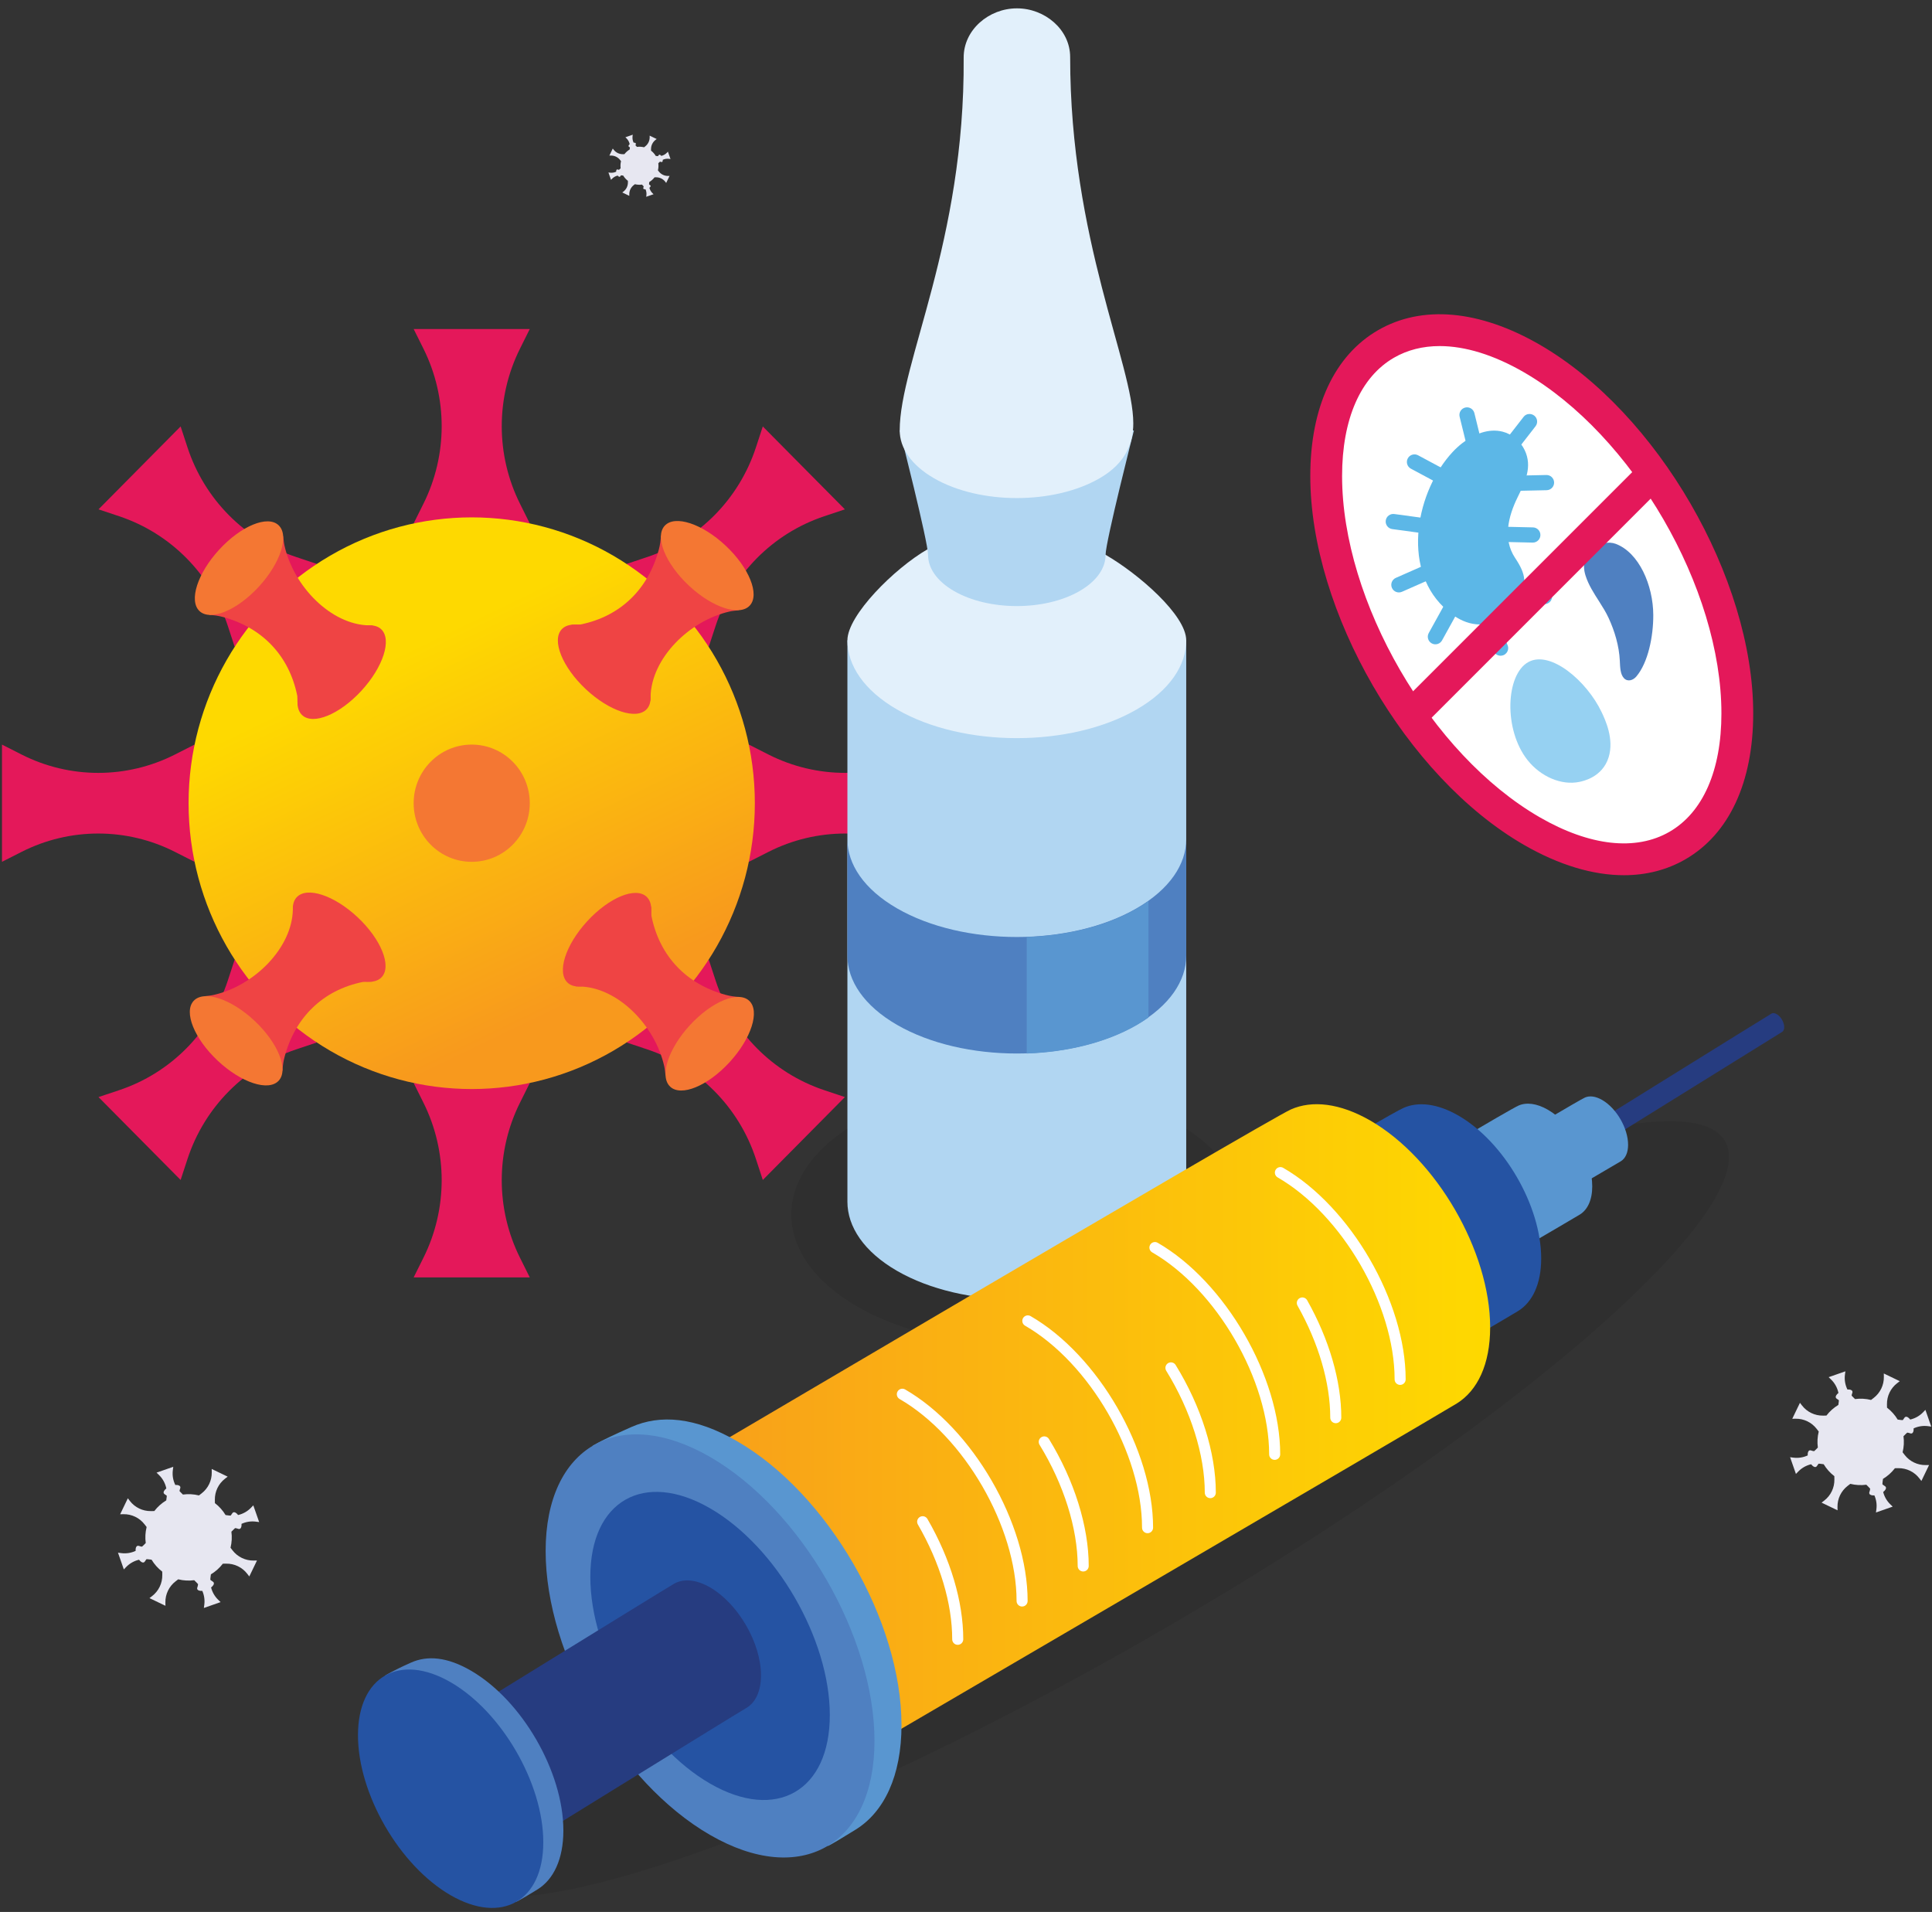 <svg xmlns="http://www.w3.org/2000/svg" xmlns:xlink="http://www.w3.org/1999/xlink" id="Layer_1" x="0px" y="0px" width="480px" height="475px" viewBox="0 0 480 475" xml:space="preserve">
<rect x="0" y="0" width="480" height="475" fill="#333333" stroke="none"/>
<g>
	<g>
		<path fill="#E4185A" d="M131.62,130.03H102.77l2.44-4.9c6.03-12.109,6.03-26.385,0-38.494l-2.44-4.899h28.851l-2.44,4.899    c-6.031,12.109-6.031,26.385,0,38.494L131.62,130.03z"></path>
		<path fill="#E4185A" d="M78.703,140.093l-20.401,20.594l-1.707-5.206c-4.218-12.868-14.218-22.962-26.964-27.22l-5.157-1.723    l20.4-20.595l1.707,5.206c4.218,12.868,14.217,22.962,26.963,27.22L78.703,140.093z"></path>
		<path fill="#E4185A" d="M48.333,184.982v29.125l-4.854-2.463c-11.996-6.088-26.137-6.088-38.132,0l-4.854,2.463v-29.125    l4.854,2.463c11.995,6.088,26.137,6.088,38.132,0L48.333,184.982z"></path>
		<path fill="#E4185A" d="M58.302,238.402l20.401,20.594l-5.158,1.724c-12.747,4.258-22.746,14.353-26.963,27.22l-1.707,5.206    l-20.4-20.595l5.157-1.723c12.746-4.258,22.746-14.352,26.964-27.22L58.302,238.402z"></path>
		<path fill="#E4185A" d="M102.77,269.06h28.851l-2.44,4.9c-6.031,12.109-6.031,26.385,0,38.494l2.44,4.899H102.77l2.44-4.899    c6.03-12.109,6.03-26.385,0-38.494L102.77,269.06z"></path>
		<path fill="#E4185A" d="M155.687,258.996l20.401-20.594l1.707,5.206c4.218,12.868,14.217,22.962,26.964,27.22l5.157,1.723    l-20.4,20.595l-1.707-5.206c-4.218-12.867-14.217-22.962-26.963-27.22L155.687,258.996z"></path>
		<path fill="#E4185A" d="M186.056,214.107v-29.125l4.854,2.463c11.996,6.088,26.137,6.088,38.132,0l4.854-2.463v29.125    l-4.854-2.463c-11.996-6.088-26.137-6.088-38.132,0L186.056,214.107z"></path>
		<path fill="#E4185A" d="M176.087,160.688l-20.401-20.594l5.158-1.723c12.746-4.258,22.746-14.352,26.963-27.22l1.707-5.206    l20.4,20.595l-5.157,1.723c-12.747,4.258-22.746,14.352-26.964,27.22L176.087,160.688z"></path>
		<linearGradient id="SVGID_1_" gradientUnits="userSpaceOnUse" x1="141.394" y1="249.641" x2="99.251" y2="162.399">
			<stop offset="0" style="stop-color:#F8991D"></stop>
			<stop offset="1" style="stop-color:#FED900"></stop>
		</linearGradient>
		<ellipse fill="url(#SVGID_1_)" cx="117.195" cy="199.545" rx="70.343" ry="71.012"></ellipse>
		<ellipse fill="#F47733" cx="117.195" cy="199.545" rx="14.425" ry="14.563"></ellipse>
		<g>
			<path fill="#EF4444" d="M94.699,156.319c2.715,2.546,0.522,9.387-4.9,15.281c-5.421,5.893-12.018,8.606-14.734,6.06     c-2.715-2.546-0.522-9.387,4.899-15.281C85.386,156.486,91.983,153.772,94.699,156.319z"></path>
			<path fill="#EF4444" d="M92.688,155.413l-18.742,19.838l-0.081-2.336c-2.018-10.107-8.8-17.008-18.438-19.624     c-1.133-0.308-2.301-0.48-3.474-0.53l18.398-19.566l0.14,1.202c0.044,0.378,0.102,0.757,0.185,1.129     c2.242,10.124,11.54,19.688,21.063,19.842L92.688,155.413z"></path>
			<path fill="#F47733" d="M69.203,130.477c2.716,2.546,0.522,9.387-4.899,15.28c-5.422,5.893-12.019,8.606-14.734,6.061     c-2.716-2.546-0.522-9.388,4.899-15.281C59.891,130.644,66.487,127.93,69.203,130.477z"></path>
		</g>
		<g>
			<path fill="#EF4444" d="M141.011,244.127c-2.715-2.546-0.522-9.388,4.899-15.28c5.422-5.894,12.019-8.606,14.734-6.061     c2.715,2.546,0.522,9.388-4.899,15.28C150.324,243.96,143.727,246.674,141.011,244.127z"></path>
			<path fill="#EF4444" d="M143.021,245.033l18.742-19.838l0.081,2.336c2.019,10.106,8.8,17.008,18.438,19.623     c1.133,0.309,2.301,0.481,3.474,0.53l-18.398,19.566l-0.14-1.201c-0.044-0.379-0.102-0.757-0.185-1.129     c-2.242-10.124-11.54-19.688-21.063-19.842L143.021,245.033z"></path>
			<path fill="#F47733" d="M166.507,269.97c-2.716-2.546-0.522-9.388,4.899-15.28c5.422-5.894,12.019-8.606,14.734-6.061     c2.716,2.546,0.522,9.388-4.899,15.28C175.819,269.803,169.223,272.516,166.507,269.97z"></path>
		</g>
		<g>
			<g>
				<path fill="#EF4444" d="M160.686,176.169c-2.522,2.741-9.299,0.527-15.137-4.946c-5.837-5.473-8.525-12.132-6.003-14.874      c2.522-2.741,9.299-0.527,15.137,4.946C160.521,166.768,163.208,173.427,160.686,176.169z"></path>
				<path fill="#EF4444" d="M161.583,174.14l-19.651-18.92l2.313-0.082c10.012-2.037,16.849-8.883,19.439-18.613      c0.305-1.144,0.477-2.323,0.525-3.506l19.382,18.572l-1.19,0.142c-0.375,0.044-0.75,0.103-1.118,0.186      c-10.029,2.263-19.504,11.649-19.655,21.263L161.583,174.14z"></path>
				<path fill="#F47733" d="M186.286,150.431c-2.522,2.742-9.299,0.527-15.137-4.946c-5.837-5.474-8.525-12.133-6.003-14.874      c2.522-2.741,9.299-0.527,15.137,4.946C186.12,141.03,188.808,147.689,186.286,150.431z"></path>
			</g>
			<g>
				<path fill="#EF4444" d="M73.704,222.921c2.522-2.741,9.299-0.526,15.137,4.946c5.838,5.473,8.525,12.133,6.003,14.874      s-9.299,0.527-15.137-4.946C73.869,232.322,71.182,225.662,73.704,222.921z"></path>
				<path fill="#EF4444" d="M72.806,224.95l19.651,18.92l-2.314,0.082c-10.012,2.037-16.848,8.883-19.439,18.613      c-0.305,1.144-0.476,2.323-0.525,3.507l-19.382-18.573l1.19-0.142c0.375-0.044,0.75-0.103,1.118-0.186      c10.029-2.264,19.503-11.649,19.655-21.263L72.806,224.95z"></path>
				<path fill="#F47733" d="M48.104,248.658c2.522-2.741,9.299-0.526,15.137,4.946c5.838,5.474,8.525,12.133,6.003,14.874      s-9.299,0.527-15.137-4.946C48.27,258.06,45.582,251.4,48.104,248.658z"></path>
			</g>
		</g>
	</g>
	<path fill="#E7E7F1" d="M477.788,350.857c-0.882,0.912-1.998,1.53-3.202,1.809c-0.396-0.518-0.848-0.793-1.19-0.658   c-0.12,0.047-0.213,0.144-0.284,0.271c-0.087,0.152-0.188,0.301-0.305,0.437c-0.029,0.034-0.062,0.061-0.091,0.093   c-0.141-0.008-0.28-0.011-0.421-0.029l-0.822-0.107c-0.675-1.117-1.567-2.134-2.651-2.965c0.003,0.001-0.011-0.828-0.011-0.828   c-0.035-2.049,0.901-3.992,2.525-5.242l0.657-0.506l-3.967-1.911l0.014,0.829c0.035,2.049-0.901,3.992-2.525,5.242l-0.657,0.506   c-1.322-0.328-2.674-0.393-3.983-0.219c0.015-0.005-0.581-0.581-0.581-0.581c-0.094-0.091-0.176-0.19-0.263-0.286   c0.015-0.098,0.032-0.195,0.055-0.291c0.013-0.057,0.03-0.111,0.049-0.166l0.06-0.173c0.062-0.158,0.073-0.312,0.021-0.446   c-0.13-0.332-0.609-0.48-1.229-0.435c-0.557-1.131-0.78-2.414-0.614-3.696l0.107-0.821l-4.156,1.454l0.597,0.576   c0.948,0.916,1.576,2.09,1.836,3.35c-0.507,0.394-0.773,0.84-0.641,1.178c0.047,0.12,0.145,0.213,0.272,0.285   c0.151,0.086,0.301,0.188,0.437,0.305c0.015,0.012,0.026,0.026,0.04,0.039c-0.008,0.112-0.009,0.224-0.023,0.336l-0.106,0.822   c-1.118,0.675-2.135,1.566-2.966,2.65c0.001-0.002-0.828,0.012-0.828,0.012c-2.049,0.035-3.992-0.902-5.242-2.525l-0.506-0.657   l-1.911,3.967l0.829-0.014c2.049-0.035,3.993,0.901,5.242,2.525l0.506,0.657c-0.328,1.322-0.393,2.674-0.218,3.982   c-0.005-0.014-0.582,0.582-0.582,0.582c-0.109,0.113-0.229,0.213-0.345,0.317c-0.125-0.016-0.248-0.035-0.368-0.063   c-0.057-0.013-0.111-0.029-0.166-0.049l-0.173-0.06c-0.159-0.062-0.312-0.073-0.446-0.021c-0.334,0.131-0.482,0.617-0.434,1.243   c-1.098,0.51-2.329,0.714-3.561,0.554l-0.822-0.107l1.453,4.156l0.576-0.597c0.882-0.911,1.998-1.529,3.202-1.808   c0.396,0.518,0.848,0.793,1.19,0.658c0.12-0.047,0.213-0.145,0.284-0.271c0.087-0.152,0.188-0.301,0.305-0.438   c0.029-0.033,0.062-0.061,0.091-0.092c0.141,0.009,0.28,0.011,0.421,0.029l0.822,0.107c0.675,1.117,1.567,2.134,2.651,2.965   c-0.003-0.001,0.011,0.828,0.011,0.828c0.035,2.049-0.901,3.992-2.525,5.242l-0.656,0.506l3.966,1.91l-0.014-0.828   c-0.035-2.049,0.901-3.993,2.525-5.242l0.657-0.506c1.322,0.328,2.674,0.393,3.983,0.218c-0.015,0.005,0.581,0.581,0.581,0.581   c0.133,0.129,0.252,0.268,0.372,0.405c-0.016,0.15-0.038,0.3-0.071,0.444c-0.014,0.057-0.03,0.112-0.049,0.166l-0.06,0.174   c-0.062,0.158-0.073,0.311-0.021,0.445c0.132,0.336,0.622,0.483,1.252,0.432c0.466,1.064,0.651,2.245,0.498,3.427l-0.107,0.822   l4.156-1.454l-0.597-0.576c-0.875-0.846-1.475-1.911-1.768-3.061c0.521-0.397,0.8-0.852,0.665-1.195   c-0.047-0.12-0.145-0.213-0.272-0.284c-0.151-0.087-0.301-0.188-0.437-0.305c-0.052-0.045-0.096-0.095-0.146-0.142   c0.009-0.169,0.015-0.337,0.036-0.506l0.107-0.822c1.117-0.675,2.134-1.567,2.965-2.651c-0.001,0.003,0.828-0.011,0.828-0.011   c2.049-0.035,3.992,0.901,5.242,2.525l0.506,0.656l1.911-3.966l-0.829,0.014c-2.049,0.034-3.993-0.901-5.242-2.525l-0.506-0.657   c0.328-1.322,0.393-2.674,0.218-3.983c0.006,0.015,0.582-0.581,0.582-0.581c0.109-0.113,0.229-0.214,0.345-0.317   c0.125,0.016,0.248,0.035,0.368,0.063c0.057,0.013,0.111,0.029,0.166,0.049l0.173,0.059c0.159,0.062,0.312,0.074,0.446,0.021   c0.335-0.131,0.482-0.616,0.434-1.242c1.098-0.51,2.329-0.714,3.561-0.554l0.822,0.107l-1.453-4.156L477.788,350.857z"></path>
	<path fill="#E7E7F1" d="M62.359,374.576c-0.881,0.912-1.998,1.53-3.202,1.809c-0.397-0.518-0.848-0.793-1.191-0.659   c-0.12,0.047-0.212,0.145-0.284,0.272c-0.086,0.151-0.188,0.301-0.305,0.437c-0.029,0.033-0.061,0.061-0.09,0.093   c-0.141-0.009-0.281-0.012-0.421-0.029l-0.822-0.107c-0.675-1.118-1.567-2.135-2.651-2.965c0.003,0.001-0.011-0.828-0.011-0.828   c-0.035-2.049,0.902-3.993,2.525-5.242l0.657-0.506l-3.967-1.911l0.014,0.829c0.035,2.049-0.902,3.992-2.525,5.242l-0.657,0.506   c-1.323-0.328-2.674-0.393-3.983-0.219c0.015-0.005-0.582-0.581-0.582-0.581c-0.094-0.091-0.175-0.19-0.263-0.286   c0.014-0.099,0.033-0.195,0.055-0.291c0.013-0.057,0.03-0.111,0.048-0.166l0.06-0.174c0.061-0.158,0.073-0.311,0.02-0.445   c-0.13-0.332-0.609-0.48-1.229-0.436c-0.557-1.131-0.78-2.413-0.613-3.695l0.107-0.822l-4.156,1.454l0.596,0.576   c0.949,0.917,1.577,2.09,1.836,3.351c-0.507,0.394-0.773,0.839-0.641,1.178c0.047,0.12,0.144,0.213,0.272,0.284   c0.152,0.087,0.301,0.188,0.437,0.305c0.015,0.013,0.026,0.026,0.041,0.04c-0.008,0.111-0.009,0.224-0.023,0.336l-0.107,0.822   c-1.118,0.674-2.135,1.566-2.966,2.65c0.001-0.002-0.828,0.012-0.828,0.012c-2.049,0.035-3.993-0.902-5.243-2.525l-0.505-0.657   l-1.911,3.967l0.829-0.015c2.048-0.034,3.993,0.902,5.242,2.525l0.506,0.657c-0.328,1.323-0.393,2.674-0.218,3.983   c-0.005-0.014-0.582,0.582-0.582,0.582c-0.109,0.113-0.229,0.213-0.345,0.317c-0.125-0.016-0.248-0.035-0.368-0.063   c-0.056-0.014-0.111-0.03-0.166-0.049l-0.173-0.06c-0.159-0.062-0.311-0.073-0.446-0.021c-0.334,0.131-0.482,0.617-0.433,1.243   c-1.098,0.509-2.329,0.713-3.561,0.553l-0.822-0.106l1.454,4.155l0.576-0.596c0.881-0.911,1.998-1.53,3.202-1.808   c0.396,0.518,0.848,0.793,1.19,0.658c0.12-0.047,0.212-0.145,0.284-0.272c0.087-0.151,0.188-0.301,0.305-0.437   c0.029-0.033,0.061-0.061,0.091-0.093c0.14,0.009,0.28,0.012,0.421,0.03l0.822,0.106c0.675,1.118,1.567,2.135,2.651,2.966   c-0.002-0.001,0.011,0.828,0.011,0.828c0.035,2.048-0.902,3.992-2.525,5.242l-0.657,0.506l3.967,1.91l-0.014-0.828   c-0.035-2.049,0.902-3.993,2.525-5.243l0.657-0.506c1.323,0.329,2.674,0.394,3.983,0.219c-0.015,0.005,0.582,0.581,0.582,0.581   c0.133,0.129,0.252,0.268,0.372,0.404c-0.016,0.151-0.038,0.301-0.072,0.445c-0.013,0.057-0.03,0.111-0.049,0.166l-0.06,0.173   c-0.061,0.159-0.073,0.312-0.021,0.446c0.132,0.336,0.622,0.482,1.252,0.432c0.465,1.064,0.651,2.244,0.498,3.427l-0.107,0.822   l4.156-1.454l-0.596-0.576c-0.875-0.846-1.475-1.911-1.768-3.061c0.521-0.398,0.799-0.852,0.665-1.195   c-0.047-0.12-0.144-0.213-0.272-0.284c-0.152-0.087-0.301-0.188-0.437-0.305c-0.052-0.045-0.096-0.095-0.146-0.142   c0.009-0.169,0.014-0.338,0.036-0.506l0.106-0.822c1.118-0.675,2.135-1.567,2.966-2.651c-0.001,0.003,0.828-0.011,0.828-0.011   c2.049-0.035,3.993,0.901,5.243,2.525l0.506,0.656l1.911-3.967l-0.829,0.015c-2.048,0.034-3.993-0.902-5.242-2.525l-0.506-0.657   c0.328-1.323,0.393-2.674,0.218-3.983c0.005,0.015,0.582-0.581,0.582-0.581c0.109-0.113,0.229-0.214,0.345-0.318   c0.125,0.016,0.248,0.035,0.368,0.063c0.056,0.014,0.111,0.03,0.166,0.049l0.173,0.06c0.159,0.062,0.311,0.073,0.446,0.021   c0.334-0.131,0.482-0.616,0.433-1.243c1.098-0.509,2.329-0.713,3.561-0.553l0.822,0.107l-1.454-4.156L62.359,374.576z"></path>
	<path fill="#E7E7F1" d="M165.697,37.936c-0.387,0.4-0.878,0.673-1.408,0.795c-0.174-0.228-0.373-0.349-0.523-0.29   c-0.053,0.021-0.094,0.063-0.125,0.12c-0.038,0.066-0.083,0.132-0.134,0.192c-0.013,0.015-0.027,0.027-0.04,0.041   c-0.062-0.004-0.124-0.005-0.185-0.013l-0.362-0.047c-0.297-0.492-0.689-0.938-1.166-1.304c0.001,0-0.005-0.364-0.005-0.364   c-0.015-0.901,0.397-1.756,1.111-2.306l0.289-0.222l-1.744-0.84l0.006,0.364c0.015,0.901-0.396,1.756-1.11,2.306l-0.289,0.223   c-0.582-0.145-1.176-0.173-1.751-0.097c0.006-0.002-0.256-0.255-0.256-0.255c-0.041-0.04-0.077-0.083-0.116-0.125   c0.006-0.043,0.015-0.086,0.024-0.128c0.006-0.025,0.013-0.049,0.021-0.073l0.026-0.076c0.027-0.07,0.033-0.137,0.009-0.196   c-0.057-0.146-0.268-0.211-0.541-0.191c-0.245-0.497-0.343-1.061-0.27-1.625l0.047-0.361l-1.827,0.64l0.262,0.253   c0.417,0.403,0.693,0.919,0.808,1.474c-0.223,0.173-0.34,0.369-0.282,0.518c0.021,0.053,0.063,0.094,0.12,0.125   c0.067,0.038,0.132,0.083,0.192,0.134c0.014,0.067,0.014,0.116,0.007,0.165l-0.047,0.362c-0.492,0.297-0.938,0.689-1.304,1.166   c0-0.001-0.364,0.005-0.364,0.005c-0.901,0.015-1.756-0.397-2.305-1.111l-0.223-0.289l-0.84,1.745l0.364-0.006   c0.901-0.015,1.756,0.396,2.305,1.11l0.223,0.289c-0.145,0.582-0.173,1.176-0.096,1.752c-0.002-0.007-0.255,0.255-0.255,0.255   c-0.048,0.05-0.101,0.094-0.152,0.14c-0.055-0.007-0.108-0.016-0.162-0.028c-0.025-0.006-0.049-0.013-0.073-0.021l-0.076-0.026   c-0.07-0.027-0.137-0.032-0.196-0.009c-0.147,0.058-0.212,0.271-0.19,0.546c-0.483,0.224-1.024,0.314-1.566,0.244l-0.362-0.047   l0.64,1.828l0.253-0.262c0.387-0.401,0.878-0.673,1.408-0.795c0.174,0.228,0.373,0.348,0.523,0.29   c0.053-0.021,0.094-0.063,0.125-0.12c0.038-0.066,0.083-0.132,0.134-0.191c0.013-0.015,0.027-0.027,0.04-0.041   c0.062,0.004,0.124,0.005,0.185,0.013l0.361,0.047c0.297,0.492,0.689,0.939,1.166,1.304c-0.001-0.001,0.005,0.364,0.005,0.364   c0.015,0.901-0.396,1.756-1.11,2.305l-0.289,0.223l1.744,0.84l-0.006-0.364c-0.015-0.9,0.396-1.756,1.11-2.305l0.289-0.222   c0.582,0.144,1.176,0.172,1.751,0.096c-0.006,0.002,0.256,0.256,0.256,0.256c0.058,0.057,0.111,0.117,0.164,0.178   c-0.007,0.066-0.017,0.132-0.032,0.195c-0.006,0.025-0.013,0.049-0.021,0.073l-0.026,0.076c-0.027,0.07-0.032,0.137-0.009,0.196   c0.058,0.147,0.273,0.212,0.551,0.189c0.205,0.468,0.286,0.987,0.219,1.507l-0.047,0.361l1.827-0.639l-0.262-0.254   c-0.385-0.372-0.648-0.84-0.777-1.346c0.229-0.175,0.351-0.374,0.292-0.525c-0.021-0.053-0.063-0.094-0.12-0.125   c-0.067-0.038-0.132-0.083-0.192-0.134c-0.023-0.02-0.042-0.042-0.064-0.063c0.004-0.074,0.006-0.148,0.016-0.223l0.047-0.361   c0.492-0.297,0.938-0.689,1.304-1.166c0,0.001,0.364-0.005,0.364-0.005c0.901-0.015,1.756,0.396,2.305,1.11l0.222,0.289l0.84-1.744   l-0.364,0.006c-0.901,0.016-1.756-0.396-2.306-1.11l-0.222-0.289c0.145-0.582,0.173-1.176,0.096-1.751   c0.002,0.006,0.255-0.255,0.255-0.255c0.048-0.05,0.101-0.094,0.152-0.14c0.055,0.007,0.109,0.016,0.162,0.027   c0.024,0.006,0.049,0.014,0.073,0.021l0.076,0.026c0.07,0.027,0.137,0.032,0.196,0.009c0.147-0.058,0.212-0.271,0.19-0.546   c0.482-0.225,1.024-0.314,1.566-0.243l0.361,0.047l-0.639-1.828L165.697,37.936z"></path>
	<g>
		
			<ellipse transform="matrix(-0.866 0.5 -0.5 -0.866 691.718 564.473)" opacity="0.08" fill="#010101" cx="270.234" cy="374.909" rx="182.838" ry="35.233"></ellipse>
		<path opacity="0.08" fill="#010101" d="M213.01,278.86c-21.878,12.632-21.878,33.111,0,45.743    c21.879,12.631,57.351,12.631,79.229,0c21.878-12.632,21.878-33.111,0-45.743C270.36,266.229,234.889,266.229,213.01,278.86z"></path>
		<g>
			<path fill="#B1D6F2" d="M210.536,159.078c0,0,0,133.245,0,139.465c0,6.219,4.109,12.438,12.328,17.183     c16.437,9.489,43.086,9.489,59.522,0c8.219-4.745,12.327-10.964,12.327-17.183s0-139.465,0-139.465H210.536z"></path>
			<path fill="#4F80C1" d="M222.863,225.667c16.437,9.489,43.086,9.489,59.522,0c8.219-4.745,12.327-10.964,12.327-17.183     c0,15.716,0,27.221,0,28.945c0,6.219-4.108,12.438-12.327,17.183c-16.437,9.49-43.086,9.49-59.522,0     c-8.218-4.745-12.327-10.964-12.327-17.183c0-1.725,0-13.229,0-28.945C210.536,214.703,214.645,220.922,222.863,225.667z"></path>
			<path fill="#E2F0FB" d="M230.418,136.474c-8.219,4.745-19.882,16.385-19.882,22.604c0,6.219,4.109,12.438,12.328,17.183     c16.437,9.49,43.086,9.49,59.522,0c8.219-4.745,12.327-10.964,12.327-17.183s-11.813-16.499-20.032-21.243     C258.244,128.345,246.854,126.984,230.418,136.474z"></path>
			<path fill="#B1D6F2" d="M223.529,106.939c0,0,7.04,27.636,7.04,30.896c0,3.259,2.153,6.518,6.46,9.004     c8.613,4.974,22.579,4.974,31.192,0c4.307-2.486,6.46-5.745,6.46-9.004c0-3.259,7.04-30.896,7.04-30.896H223.529z"></path>
			<path fill="#E2F0FB" d="M252.686,2.077c6.87,0,13.191,5.229,13.19,12.1c-0.008,45.361,15.687,76.444,15.686,91.005     c0,4.943-1.906,9.908-8.363,13.636c-11.362,6.561-29.785,6.561-41.147,0c-5.681-3.28-8.522-7.579-8.522-11.878     c0-16.793,16.205-46.814,15.891-92.589c-0.047-6.935,6.267-12.273,13.2-12.273H252.686z"></path>
			<path fill="#5996D0" d="M285.343,252.785c-0.919,0.653-1.903,1.287-2.957,1.895c-7.593,4.385-17.366,6.717-27.305,7.05v-28.945     c9.938-0.333,19.712-2.665,27.305-7.05c1.054-0.608,2.038-1.241,2.957-1.896V252.785z"></path>
		</g>
		<g>
			<path fill="#263C80" d="M381.9,287.94l2.648,4.554c0,0,57.879-35.922,58.219-36.133c0.322-0.2,0.52-0.609,0.52-1.186     c0-1.186-0.836-2.628-1.866-3.224c-0.477-0.274-0.91-0.321-1.24-0.175C439.796,251.949,381.9,287.94,381.9,287.94z"></path>
			<path fill="#5996D0" d="M348.78,291.28l15.631,26.879c0,0,26.107-15.188,28.113-16.433c1.898-1.18,3.065-3.595,3.065-6.996     c0-6.995-4.934-15.515-11.02-19.028c-2.809-1.621-5.371-1.894-7.317-1.028C374.981,275.682,348.78,291.28,348.78,291.28z"></path>
			<path fill="#5996D0" d="M377.12,282.382l9.142,15.72c0,0,15.269-8.882,16.441-9.61c1.11-0.69,1.793-2.103,1.793-4.092     c0-4.091-2.886-9.073-6.444-11.129c-1.643-0.948-3.142-1.107-4.28-0.602C392.443,273.259,377.12,282.382,377.12,282.382z"></path>
			<path fill="#2553A3" d="M295.609,306.209l29.15,50.128c0,0,48.688-28.323,52.429-30.646c3.541-2.199,5.718-6.703,5.718-13.048     c0-13.045-9.201-28.933-20.551-35.485c-5.237-3.024-10.018-3.532-13.646-1.919C344.474,277.119,295.609,306.209,295.609,306.209z     "></path>
			<linearGradient id="SVGID_2_" gradientUnits="userSpaceOnUse" x1="152.838" y1="360.356" x2="370.224" y2="360.356">
				<stop offset="0" style="stop-color:#F8991D"></stop>
				<stop offset="1" style="stop-color:#FED900"></stop>
			</linearGradient>
			<path fill="url(#SVGID_2_)" d="M152.838,373.816l42.201,72.57c0,0,161.494-94.359,166.909-97.722     c5.126-3.184,8.276-9.704,8.276-18.889c0-18.886-13.319-41.886-29.75-51.372c-7.582-4.377-14.502-5.112-19.756-2.778     C314.586,278.35,152.838,373.816,152.838,373.816z"></path>
			<path fill="#5996D0" d="M147.203,359.221l58.464,99.354c0,0-0.492,0.566,6.943-4.052c7.04-4.372,11.365-13.325,11.365-25.938     c0-25.933-18.29-57.516-40.852-70.541c-10.411-6.011-19.086-6.713-26.301-3.508C148.402,358.277,147.203,359.221,147.203,359.221     z"></path>
			<path fill="#4F80C1" d="M135.562,385.324c0,25.933,18.29,57.516,40.852,70.541c22.562,13.026,40.852,2.563,40.852-23.369     c0-25.934-18.29-57.516-40.852-70.542C153.852,348.928,135.562,359.392,135.562,385.324z"></path>
			<path fill="#2553A3" d="M146.664,391.733c0,18.886,13.319,41.886,29.75,51.372c16.431,9.486,29.75,1.867,29.75-17.02     c0-18.886-13.319-41.886-29.75-51.372C159.983,365.228,146.664,372.848,146.664,391.733z"></path>
			<g>
				<g>
					<g>
						<path fill="#FFFFFF" d="M316.688,362.683c-0.758,0-1.372-0.614-1.372-1.372c0-18.419-13.038-40.932-29.063-50.184        c-0.656-0.379-0.882-1.218-0.503-1.874c0.381-0.657,1.22-0.879,1.874-0.503c16.783,9.689,30.437,33.269,30.437,52.561        C318.06,362.068,317.445,362.683,316.688,362.683z"></path>
					</g>
					<g>
						<path fill="#FFFFFF" d="M347.86,344.06c-0.758,0-1.372-0.614-1.372-1.372c0-18.419-13.038-40.932-29.063-50.184        c-0.656-0.379-0.882-1.218-0.503-1.874c0.381-0.657,1.22-0.879,1.874-0.503c16.783,9.689,30.437,33.269,30.437,52.561        C349.232,343.445,348.618,344.06,347.86,344.06z"></path>
					</g>
					<g>
						<path fill="#FFFFFF" d="M285.109,380.9c-0.758,0-1.372-0.614-1.372-1.372c0-18.419-13.038-40.932-29.063-50.184        c-0.656-0.379-0.882-1.219-0.503-1.874c0.38-0.658,1.22-0.879,1.874-0.503c16.783,9.689,30.437,33.269,30.437,52.561        C286.481,380.286,285.867,380.9,285.109,380.9z"></path>
					</g>
					<g>
						<path fill="#FFFFFF" d="M253.937,399.119c-0.758,0-1.372-0.614-1.372-1.372c0-18.419-13.039-40.931-29.065-50.184        c-0.656-0.379-0.881-1.219-0.502-1.874c0.377-0.657,1.215-0.881,1.874-0.503c16.783,9.69,30.437,33.269,30.437,52.561        C255.309,398.505,254.694,399.119,253.937,399.119z"></path>
					</g>
				</g>
				<g>
					<g>
						<path fill="#FFFFFF" d="M300.696,372.196c-0.758,0-1.372-0.614-1.372-1.372c0-9.388-3.49-20.422-9.576-30.274        c-0.398-0.645-0.198-1.489,0.446-1.888c0.644-0.398,1.49-0.199,1.888,0.446c6.347,10.273,9.986,21.833,9.986,31.716        C302.068,371.582,301.454,372.196,300.696,372.196z"></path>
					</g>
					<g>
						<path fill="#FFFFFF" d="M331.869,353.573c-0.758,0-1.372-0.614-1.372-1.372c0-8.652-2.888-18.535-8.13-27.827        c-0.373-0.659-0.14-1.496,0.521-1.869c0.658-0.372,1.495-0.14,1.869,0.521c5.471,9.696,8.484,20.058,8.484,29.175        C333.241,352.959,332.627,353.573,331.869,353.573z"></path>
					</g>
					<g>
						<path fill="#FFFFFF" d="M269.118,390.415c-0.758,0-1.372-0.614-1.372-1.372c0-9.326-3.452-20.3-9.473-30.105        c-0.396-0.646-0.194-1.49,0.451-1.887c0.644-0.397,1.489-0.195,1.887,0.451c6.278,10.226,9.879,21.722,9.879,31.541        C270.49,389.801,269.876,390.415,269.118,390.415z"></path>
					</g>
					<g>
						<path fill="#FFFFFF" d="M237.945,408.633c-0.758,0-1.372-0.614-1.372-1.372c0-8.896-3.029-19.025-8.529-28.523        c-0.38-0.655-0.156-1.495,0.5-1.875c0.656-0.379,1.496-0.155,1.875,0.5c5.739,9.909,8.898,20.527,8.898,29.898        C239.316,408.019,238.703,408.633,237.945,408.633z"></path>
					</g>
				</g>
			</g>
			<path fill="#263C80" d="M105.848,431.398l18.826,30.363c0,0,58.398-36.092,60.688-37.401s3.707-4.128,3.707-8.145     c0-8.033-5.666-17.815-12.654-21.851c-3.494-2.018-6.658-2.216-8.948-0.906C165.176,394.77,105.848,431.398,105.848,431.398z"></path>
			<g>
				<path fill="#4F80C1" d="M95.619,416.313l32.677,56.145c0,0,1.079-0.472,5.269-3.074c3.967-2.464,6.404-7.509,6.404-14.615      c0-14.613-10.306-32.41-23.02-39.751c-5.867-3.387-10.755-3.782-14.821-1.977C97.383,415.147,95.619,416.313,95.619,416.313z"></path>
				<path fill="#2553A3" d="M88.938,431.094c0,14.613,10.307,32.41,23.02,39.75c12.714,7.34,23.021,1.444,23.021-13.169      s-10.307-32.411-23.021-39.751C99.245,410.584,88.938,416.479,88.938,431.094z"></path>
			</g>
		</g>
	</g>
	<g>
		<g>
			<path fill="#FFFFFF" d="M430.717,177.771c0,32.42-22.865,45.5-51.07,29.216c-28.206-16.285-51.071-55.768-51.071-88.188     s22.865-45.501,51.071-29.216C407.852,105.867,430.717,145.351,430.717,177.771z"></path>
		</g>
		<g>
			<g>
				<path fill="#96D1F2" d="M397.904,176.895c0.888,1.869,3.177,6.69,1.755,11.243c-1.542,4.937-6.31,5.915-7.3,6.118      c-4.463,0.915-9.581-1.326-12.824-5.394c-6.029-7.565-5.458-21.305,0.195-24.392      C385.226,161.469,394.26,169.219,397.904,176.895z"></path>
			</g>
			<g>
				<path fill="#4F80C1" d="M397.306,149.427c-1.313-2.058-2.65-4.101-3.391-6.453c-1.914-6.08,4.061-9.157,7.499-7.867      c5.773,2.166,9.317,10.253,9.338,17.718c0.015,5.251-1.271,11.776-4.208,15.24c-0.813,0.959-2.154,1.393-3.077,0.421      c-0.943-0.994-0.953-2.804-1.028-4.348c-0.18-3.698-1.279-7.335-2.779-10.598C398.999,152.105,398.158,150.763,397.306,149.427z      "></path>
			</g>
			<g>
				<g>
					<g>
						<path fill="#5CB7E7" d="M363.35,110.057c-0.896,0.689-1.717,1.447-2.437,2.221c-8.963,9.634-12.766,28.468-2.261,38.542        c1.288,1.236,4.899,4.698,9.887,4.285c3.738-0.31,7.136-2.703,8.855-5.789c0.408-0.732,1.505-2.743,1.307-5.313        c-0.134-1.747-0.936-3.375-2.293-5.415c-3.095-4.651-1.686-10.313,0.6-14.975c1.865-3.804,3.8-7.625,1.777-11.822        c-1.063-2.204-3.095-3.941-5.465-4.548C369.82,106.349,366.207,107.855,363.35,110.057z"></path>
					</g>
				</g>
				<g>
					<g>
						<path fill="#5CB7E7" d="M385.167,149.421c-0.47,0.552-1.237,0.807-1.976,0.587l-8.942-2.653c-1-0.296-1.569-1.348-1.272-2.347        c0.293-1.004,1.347-1.571,2.347-1.274l8.942,2.653c1,0.297,1.569,1.348,1.272,2.347        C385.461,148.996,385.332,149.227,385.167,149.421z"></path>
					</g>
				</g>
				<g>
					<g>
						<path fill="#5CB7E7" d="M374.251,162.242c-0.194,0.228-0.445,0.414-0.743,0.531c-0.97,0.383-2.067-0.094-2.449-1.063        l-3.93-9.958c-0.384-0.97,0.094-2.065,1.063-2.45c0.97-0.383,2.066,0.094,2.449,1.063l3.93,9.958        C374.836,160.996,374.688,161.729,374.251,162.242z"></path>
					</g>
				</g>
				<g>
					<g>
						<path fill="#5CB7E7" d="M358.057,159.407c-0.57,0.67-1.55,0.869-2.351,0.427c-0.912-0.504-1.243-1.653-0.737-2.565l5.36-9.694        c0.507-0.91,1.653-1.244,2.566-0.739c0.912,0.504,1.243,1.653,0.737,2.565l-5.36,9.695        C358.21,159.208,358.138,159.313,358.057,159.407z"></path>
					</g>
				</g>
				<g>
					<g>
						<path fill="#5CB7E7" d="M358.58,142.288c-0.179,0.21-0.405,0.384-0.675,0.503l-9.594,4.23        c-0.954,0.42-2.069-0.012-2.489-0.965c-0.422-0.956,0.014-2.07,0.966-2.49l9.594-4.23c0.954-0.42,2.069,0.013,2.489,0.966        C359.174,140.986,359.035,141.754,358.58,142.288z"></path>
					</g>
				</g>
				<g>
					<g>
						<path fill="#5CB7E7" d="M357.32,132.118c-0.403,0.474-1.031,0.738-1.693,0.648l-9.727-1.323        c-1.033-0.14-1.756-1.092-1.616-2.125c0.141-1.035,1.093-1.757,2.126-1.616l9.726,1.322c1.033,0.141,1.757,1.092,1.616,2.125        C357.702,131.521,357.546,131.853,357.32,132.118z"></path>
					</g>
				</g>
				<g>
					<g>
						<path fill="#5CB7E7" d="M361.621,120.693c-0.563,0.662-1.53,0.867-2.328,0.438l-8.761-4.696        c-0.919-0.493-1.265-1.638-0.771-2.556c0.496-0.922,1.637-1.265,2.556-0.772l8.76,4.696c0.919,0.492,1.266,1.637,0.772,2.556        C361.784,120.481,361.707,120.592,361.621,120.693z"></path>
					</g>
				</g>
				<g>
					<g>
						<path fill="#5CB7E7" d="M368.077,113.109c-0.248,0.291-0.586,0.51-0.985,0.608c-1.012,0.25-2.035-0.369-2.285-1.382        l-2.165-8.801c-0.248-1.012,0.37-2.036,1.383-2.284c1.012-0.25,2.034,0.369,2.284,1.382l2.166,8.801        C368.624,112.046,368.458,112.663,368.077,113.109z"></path>
					</g>
				</g>
				<g>
					<g>
						<path fill="#5CB7E7" d="M374.973,114.296c-0.65,0.765-1.794,0.888-2.595,0.266c-0.824-0.64-0.973-1.827-0.332-2.65        l6.475-8.333c0.604-0.833,1.825-0.972,2.648-0.333c0.824,0.64,0.973,1.827,0.332,2.65l-6.475,8.333        C375.01,114.252,374.991,114.274,374.973,114.296z"></path>
					</g>
				</g>
				<g>
					<g>
						<path fill="#5CB7E7" d="M385.662,121.12c-0.338,0.396-0.836,0.652-1.396,0.664l-9.231,0.2        c-1.042,0.023-1.905-0.804-1.929-1.847c-0.022-1.043,0.804-1.905,1.847-1.928l9.23-0.2c1.043-0.023,1.906,0.804,1.93,1.847        C386.122,120.337,385.951,120.78,385.662,121.12z"></path>
					</g>
				</g>
				<g>
					<g>
						<path fill="#5CB7E7" d="M382.26,134.135c-0.356,0.418-0.891,0.678-1.482,0.664l-9.964-0.231        c-1.042-0.024-1.868-0.889-1.843-1.931c0.021-1.046,0.889-1.869,1.932-1.845l9.964,0.232c1.041,0.024,1.868,0.889,1.843,1.931        C382.699,133.406,382.531,133.816,382.26,134.135z"></path>
					</g>
				</g>
			</g>
		</g>
		<g>
			<path fill="#E4185A" d="M378.585,209.875c-29.251-16.887-53.047-57.983-53.047-91.608c0-17.099,5.985-29.972,16.851-36.245     c10.934-6.312,25.188-5.028,40.146,3.608c29.249,16.888,53.045,57.982,53.045,91.608c0,17.099-5.983,29.971-16.849,36.245     c-4.572,2.64-9.726,3.95-15.271,3.95C395.75,217.434,387.287,214.899,378.585,209.875z M346.338,88.862     c-8.32,4.804-12.901,15.247-12.901,29.405c0,31.11,22.025,69.138,49.098,84.769c12.414,7.165,23.865,8.447,32.247,3.607     c8.318-4.803,12.899-15.246,12.899-29.405c0-31.112-22.023-69.138-49.096-84.769c-7.468-4.312-14.587-6.492-20.899-6.492     C353.503,85.978,349.678,86.935,346.338,88.862z"></path>
		</g>
		<g>
			
				<rect x="338.268" y="143.85" transform="matrix(-0.707 0.707 -0.707 -0.707 754.179 -16.793)" fill="#E4185A" width="84.599" height="7.897"></rect>
		</g>
	</g>
</g>
</svg>